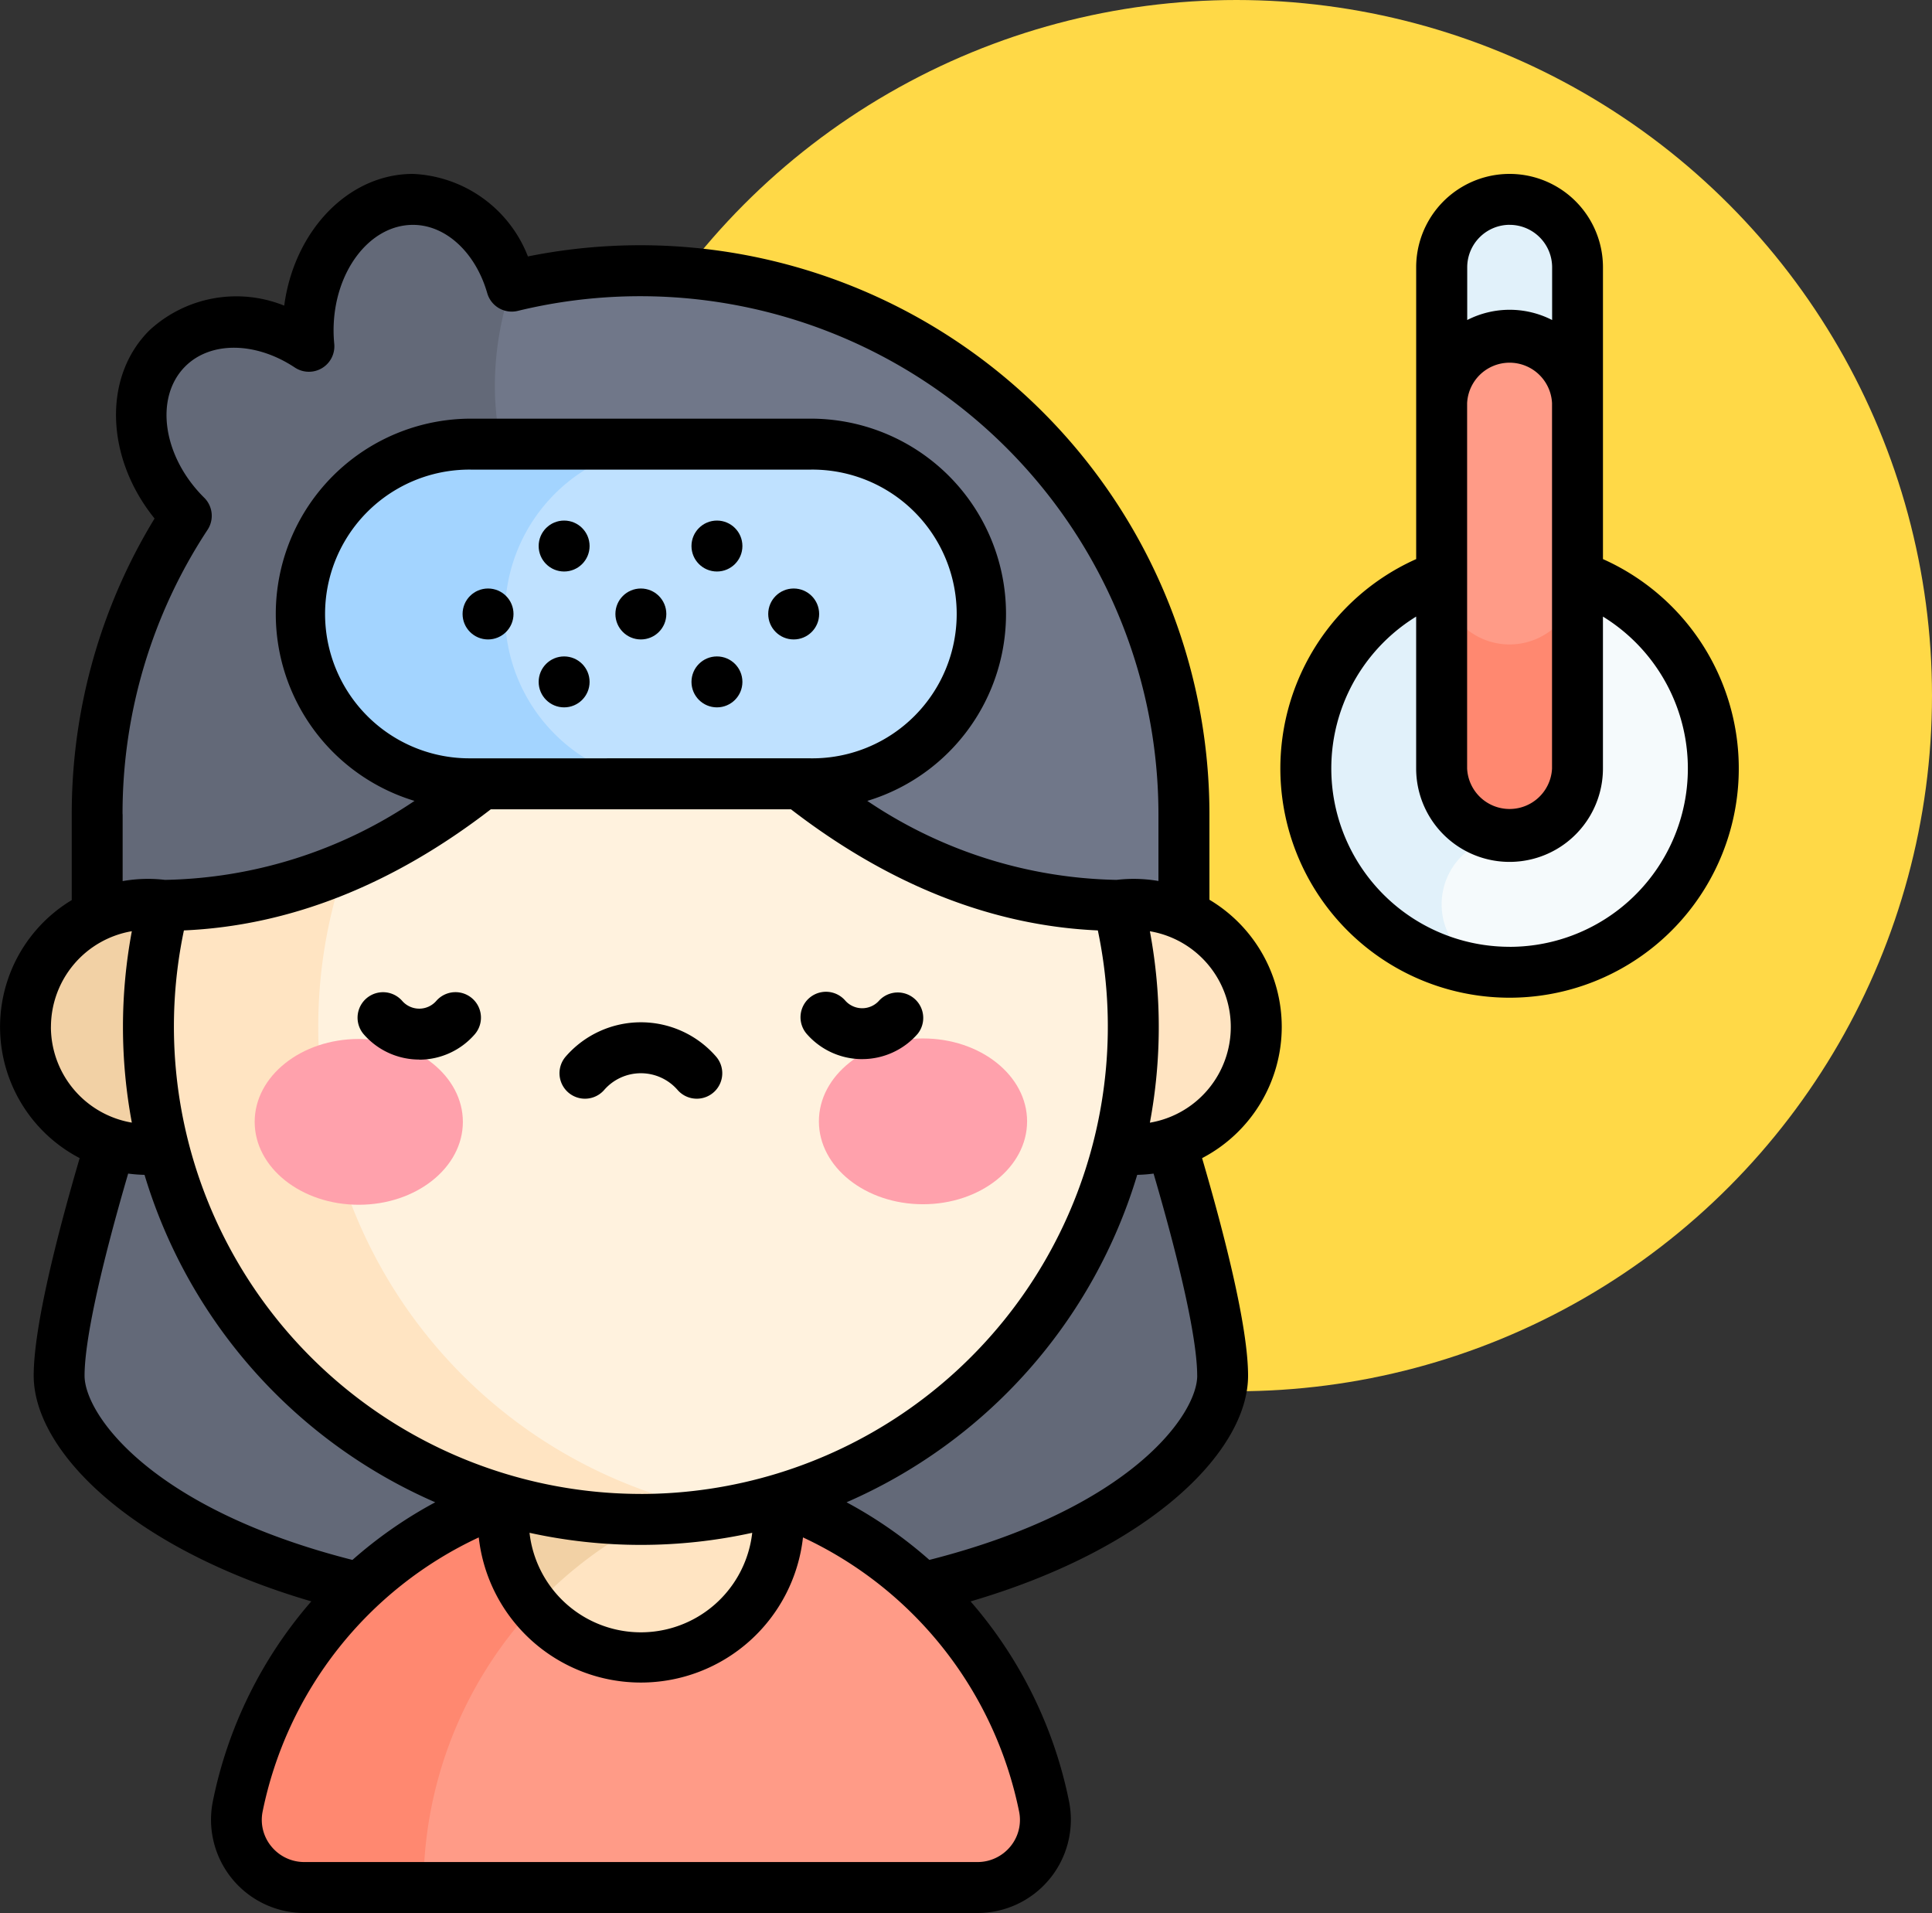 <svg xmlns="http://www.w3.org/2000/svg" xmlns:xlink="http://www.w3.org/1999/xlink" width="100" height="99" viewBox="0 0 100 99">
  <rect x="0" y="0" width="100" height="99" fill="#333333" stroke="none"/>
  <defs>
    <clipPath id="clip-path">
      <rect id="Rectángulo_34312" data-name="Rectángulo 34312" width="90" height="90" transform="translate(237 6743)" fill="#fff"/>
    </clipPath>
  </defs>
  <g id="_12" data-name="12" transform="translate(-237 -6727)">
    <circle id="Elipse_4815" data-name="Elipse 4815" cx="36" cy="36" r="36" transform="translate(265 6727)" fill="#ffd947"/>
    <g id="Enmascarar_grupo_103" data-name="Enmascarar grupo 103" transform="translate(0 -7)" clip-path="url(#clip-path)">
      <g id="paciente" transform="translate(237 6743)">
        <g id="Grupo_85251" data-name="Grupo 85251">
          <path id="Trazado_118673" data-name="Trazado 118673" d="M59.556,46.779H6.788S3.059,58.019,3.059,62.193s8.5,12.522,30.113,12.522,30.113-8.348,30.113-12.522-3.728-15.414-3.728-15.414Z" fill="#636978"/>
        </g>
        <g id="Grupo_85252" data-name="Grupo 85252">
          <path id="Trazado_118674" data-name="Trazado 118674" d="M33.155,5.01a28.2,28.2,0,0,0-6.671.8c-.753-2.617-2.756-4.489-5.11-4.489-3,0-5.429,3.037-5.429,6.784,0,.275.015.546.04.813-2.5-1.648-5.533-1.676-7.324.115-2.12,2.12-1.692,5.987.958,8.636l.028.027A27.992,27.992,0,0,0,5.03,33.135v8.832H61.28V33.135A28.125,28.125,0,0,0,33.155,5.01Z" fill="#707789"/>
        </g>
        <g id="Grupo_85253" data-name="Grupo 85253">
          <path id="Trazado_118675" data-name="Trazado 118675" d="M33.154,22.791c-11.089-5.821-6.67-16.966-6.67-16.966-.753-2.617-2.756-4.489-5.11-4.489-3,0-5.429,3.037-5.429,6.784,0,.275.015.546.04.813-2.5-1.648-5.533-1.676-7.324.115-2.12,2.12-1.692,5.987.958,8.636l.028.027A27.992,27.992,0,0,0,5.03,33.152v5.317H33.154Z" fill="#636978"/>
        </g>
        <g id="Grupo_85254" data-name="Grupo 85254">
          <path id="Trazado_118676" data-name="Trazado 118676" d="M54.043,84.5a21.288,21.288,0,0,0-41.744,0,3.511,3.511,0,0,0,3.453,4.182H50.591A3.511,3.511,0,0,0,54.043,84.5Z" fill="#ff9b87"/>
        </g>
        <g id="Grupo_85255" data-name="Grupo 85255">
          <path id="Trazado_118677" data-name="Trazado 118677" d="M38.188,67.994A21.305,21.305,0,0,0,12.3,84.5a3.511,3.511,0,0,0,3.453,4.182h6.167A21.29,21.29,0,0,1,38.188,67.994Z" fill="#ff8870"/>
        </g>
        <g id="Grupo_85258" data-name="Grupo 85258">
          <g id="Grupo_85256" data-name="Grupo 85256">
            <circle id="Elipse_4802" data-name="Elipse 4802" cx="7.124" cy="7.124" r="7.124" transform="translate(26.047 62.507)" fill="#ffe4c2"/>
          </g>
          <g id="Grupo_85257" data-name="Grupo 85257">
            <path id="Trazado_118678" data-name="Trazado 118678" d="M40.011,67.637a7.124,7.124,0,1,0-12.352,6.508A21.235,21.235,0,0,1,40.011,67.637Z" fill="#f2d1a5"/>
          </g>
        </g>
        <g id="Grupo_85259" data-name="Grupo 85259">
          <circle id="Elipse_4803" data-name="Elipse 4803" cx="6.342" cy="6.342" r="6.342" transform="translate(52.34 37.802)" fill="#ffe4c2"/>
        </g>
        <g id="Grupo_85260" data-name="Grupo 85260">
          <circle id="Elipse_4804" data-name="Elipse 4804" cx="6.342" cy="6.342" r="6.342" transform="translate(1.318 37.802)" fill="#f2d1a5"/>
        </g>
        <g id="Grupo_85261" data-name="Grupo 85261">
          <path id="Trazado_118679" data-name="Trazado 118679" d="M57.877,37.854c-15.017,0-24.705-15.08-24.705-15.08s-9.688,15.08-24.705,15.08h0a25.488,25.488,0,1,0,49.411,0Z" fill="#fff2de"/>
        </g>
        <g id="Grupo_85262" data-name="Grupo 85262">
          <path id="Trazado_118680" data-name="Trazado 118680" d="M16.473,44.144A25.452,25.452,0,0,1,17.85,35.86a23.67,23.67,0,0,1-9.384,1.994,25.5,25.5,0,0,0,29.1,31.4,25.5,25.5,0,0,1-21.094-25.11Z" fill="#ffe4c2"/>
        </g>
        <g id="Grupo_85263" data-name="Grupo 85263">
          <path id="Trazado_118681" data-name="Trazado 118681" d="M41.961,31.563H24.383a8.789,8.789,0,0,1,0-17.578H41.961a8.789,8.789,0,1,1,0,17.578Z" fill="#bfe1ff"/>
        </g>
        <g id="Grupo_85264" data-name="Grupo 85264">
          <path id="Trazado_118682" data-name="Trazado 118682" d="M26.14,22.774a8.789,8.789,0,0,1,8.789-8.789H24.383a8.789,8.789,0,0,0,0,17.578H34.929A8.789,8.789,0,0,1,26.14,22.774Z" fill="#a3d4ff"/>
        </g>
        <g id="Grupo_85271" data-name="Grupo 85271">
          <g id="Grupo_85267" data-name="Grupo 85267">
            <g id="Grupo_85265" data-name="Grupo 85265">
              <ellipse id="Elipse_4805" data-name="Elipse 4805" cx="5.388" cy="4.29" rx="5.388" ry="4.29" transform="translate(13.182 44.768)" fill="#ffa1ac"/>
            </g>
            <g id="Grupo_85266" data-name="Grupo 85266">
              <ellipse id="Elipse_4806" data-name="Elipse 4806" cx="5.388" cy="4.29" rx="5.388" ry="4.29" transform="translate(42.386 44.741)" fill="#ffa1ac"/>
            </g>
          </g>
          <g id="Grupo_85268" data-name="Grupo 85268">
            <path id="Trazado_118683" data-name="Trazado 118683" d="M21.7,45.833a3.807,3.807,0,0,1-2.867-1.3,1.318,1.318,0,1,1,1.986-1.734,1.171,1.171,0,0,0,.881.4h0a1.169,1.169,0,0,0,.881-.4,1.318,1.318,0,0,1,1.99,1.73,3.806,3.806,0,0,1-2.869,1.31Z"/>
          </g>
          <g id="Grupo_85269" data-name="Grupo 85269">
            <path id="Trazado_118684" data-name="Trazado 118684" d="M44.627,45.811a3.807,3.807,0,0,1-2.867-1.3,1.318,1.318,0,1,1,1.986-1.734,1.171,1.171,0,0,0,.881.4h0a1.17,1.17,0,0,0,.881-.4A1.318,1.318,0,0,1,47.5,44.5a3.806,3.806,0,0,1-2.869,1.31Z"/>
          </g>
          <g id="Grupo_85270" data-name="Grupo 85270">
            <path id="Trazado_118685" data-name="Trazado 118685" d="M36.066,47.859a1.315,1.315,0,0,1-.994-.452,2.518,2.518,0,0,0-3.8,0,1.318,1.318,0,0,1-1.988-1.732,5.154,5.154,0,0,1,7.776,0,1.318,1.318,0,0,1-.993,2.184Z"/>
          </g>
        </g>
        <g id="Grupo_85272" data-name="Grupo 85272">
          <circle id="Elipse_4807" data-name="Elipse 4807" cx="10.547" cy="10.547" r="10.547" transform="translate(67.588 20.224)" fill="#f5fafc"/>
        </g>
        <g id="Grupo_85273" data-name="Grupo 85273">
          <path id="Trazado_118686" data-name="Trazado 118686" d="M74.619,37.8a3.516,3.516,0,0,1,3.516-3.516V20.224a10.547,10.547,0,0,0,0,21.094A3.516,3.516,0,0,1,74.619,37.8Z" fill="#e1f1fa"/>
        </g>
        <g id="Grupo_85274" data-name="Grupo 85274">
          <path id="Trazado_118687" data-name="Trazado 118687" d="M78.135,1.318a3.516,3.516,0,0,0-3.516,3.516v7.031H81.65V4.834A3.516,3.516,0,0,0,78.135,1.318Z" fill="#e1f1fa"/>
        </g>
        <g id="Grupo_85275" data-name="Grupo 85275">
          <path id="Trazado_118688" data-name="Trazado 118688" d="M78.135,8.35a3.516,3.516,0,0,0-3.516,3.516V30.771a3.516,3.516,0,0,0,7.031,0V11.865A3.516,3.516,0,0,0,78.135,8.35Z" fill="#ff9b87"/>
        </g>
        <g id="Grupo_85276" data-name="Grupo 85276">
          <path id="Trazado_118689" data-name="Trazado 118689" d="M78.135,24.351a3.516,3.516,0,0,1-3.516-3.516v9.935a3.516,3.516,0,0,0,7.031,0V20.836A3.516,3.516,0,0,1,78.135,24.351Z" fill="#ff8870"/>
        </g>
        <g id="Grupo_85277" data-name="Grupo 85277">
          <path id="Trazado_118690" data-name="Trazado 118690" d="M66.343,44.144A7.663,7.663,0,0,0,62.6,37.563V33.135A29.459,29.459,0,0,0,27.325,4.271,6.7,6.7,0,0,0,21.374,0c-3.357,0-6.149,2.958-6.663,6.817A6.625,6.625,0,0,0,7.729,8.1C5.3,10.523,5.479,14.717,8,17.833a29.322,29.322,0,0,0-4.286,15.3v4.448a7.656,7.656,0,0,0,.41,13.352c-1.152,3.932-2.38,8.719-2.38,11.258,0,3.844,4.927,8.912,14.369,11.682a22.565,22.565,0,0,0-5.1,10.367A4.829,4.829,0,0,0,15.752,90H50.591a4.829,4.829,0,0,0,4.746-5.758,22.564,22.564,0,0,0-5.1-10.367C59.676,71.105,64.6,66.037,64.6,62.193c0-2.538-1.227-7.323-2.38-11.258A7.667,7.667,0,0,0,66.343,44.144Zm-60-11.009a26.691,26.691,0,0,1,4.4-14.717,1.318,1.318,0,0,0-.169-1.657l-.039-.038c-2.121-2.13-2.547-5.16-.947-6.761,1.307-1.307,3.637-1.286,5.665.053A1.318,1.318,0,0,0,17.3,8.789c-.023-.241-.034-.465-.034-.687,0-3.014,1.844-5.465,4.111-5.465,1.69,0,3.235,1.421,3.843,3.535a1.319,1.319,0,0,0,1.579.917A26.823,26.823,0,0,1,59.961,33.135v3.457a7.669,7.669,0,0,0-1.279-.109,7.772,7.772,0,0,0-.891.052,23.837,23.837,0,0,1-12.9-4.088,10.107,10.107,0,0,0-2.928-19.781H24.383a10.107,10.107,0,0,0-2.928,19.781A23.832,23.832,0,0,1,8.542,36.535a7.542,7.542,0,0,0-2.194.063V33.135ZM33.172,70.95a26.8,26.8,0,0,0,5.763-.626,5.8,5.8,0,0,1-11.527,0A26.8,26.8,0,0,0,33.172,70.95Zm0-2.637A24.188,24.188,0,0,1,9.519,39.15c5.465-.239,10.8-2.346,15.885-6.268H40.94C46.023,36.8,51.36,38.91,56.824,39.15A24.189,24.189,0,0,1,33.172,68.314Zm8.789-38.069H24.383a7.471,7.471,0,1,1,0-14.941H41.961a7.471,7.471,0,1,1,0,14.941ZM2.637,44.144a5.031,5.031,0,0,1,4.187-4.953,26.926,26.926,0,0,0,0,9.906,5.031,5.031,0,0,1-4.189-4.953ZM4.377,62.193c0-1.785.8-5.476,2.257-10.459a7.683,7.683,0,0,0,.847.066A26.935,26.935,0,0,0,22.528,68.745a22.632,22.632,0,0,0-4.286,2.983C7.784,69.07,4.377,64.183,4.377,62.193ZM52.3,86.555a2.2,2.2,0,0,1-1.707.808H15.752a2.2,2.2,0,0,1-1.707-.808,2.16,2.16,0,0,1-.453-1.8A20.062,20.062,0,0,1,24.781,70.563a8.442,8.442,0,0,0,16.781,0A20.06,20.06,0,0,1,52.75,84.757,2.161,2.161,0,0,1,52.3,86.555Zm9.668-24.362c0,1.99-3.406,6.877-13.864,9.534a22.639,22.639,0,0,0-4.286-2.982A26.935,26.935,0,0,0,58.862,51.8a7.675,7.675,0,0,0,.847-.066c1.459,4.984,2.257,8.674,2.257,10.459ZM59.518,49.1a26.921,26.921,0,0,0,0-9.906,5.023,5.023,0,0,1,0,9.906Z"/>
          <path id="Trazado_118691" data-name="Trazado 118691" d="M82.969,19.932V4.834a4.834,4.834,0,0,0-9.668,0v15.1a11.864,11.864,0,1,0,9.668,0Zm-7.031-8.067a2.2,2.2,0,0,1,4.395,0V30.771a2.2,2.2,0,0,1-4.395,0Zm2.2-9.229a2.2,2.2,0,0,1,2.2,2.2V7.562a4.816,4.816,0,0,0-4.395,0V4.834a2.2,2.2,0,0,1,2.2-2.2Zm0,37.362A9.229,9.229,0,0,1,73.3,22.909v7.861a4.834,4.834,0,0,0,9.668,0V22.909A9.229,9.229,0,0,1,78.135,40Z"/>
          <circle id="Elipse_4808" data-name="Elipse 4808" cx="1.318" cy="1.318" r="1.318" transform="translate(31.853 21.456)"/>
          <circle id="Elipse_4809" data-name="Elipse 4809" cx="1.318" cy="1.318" r="1.318" transform="translate(39.763 21.456)"/>
          <circle id="Elipse_4810" data-name="Elipse 4810" cx="1.318" cy="1.318" r="1.318" transform="translate(23.943 21.456)"/>
          <circle id="Elipse_4811" data-name="Elipse 4811" cx="1.318" cy="1.318" r="1.318" transform="translate(35.791 17.94)"/>
          <circle id="Elipse_4812" data-name="Elipse 4812" cx="1.318" cy="1.318" r="1.318" transform="translate(27.881 17.94)"/>
          <circle id="Elipse_4813" data-name="Elipse 4813" cx="1.318" cy="1.318" r="1.318" transform="translate(35.791 24.971)"/>
          <circle id="Elipse_4814" data-name="Elipse 4814" cx="1.318" cy="1.318" r="1.318" transform="translate(27.881 24.971)"/>
        </g>
      </g>
    </g>
  </g>
</svg>
